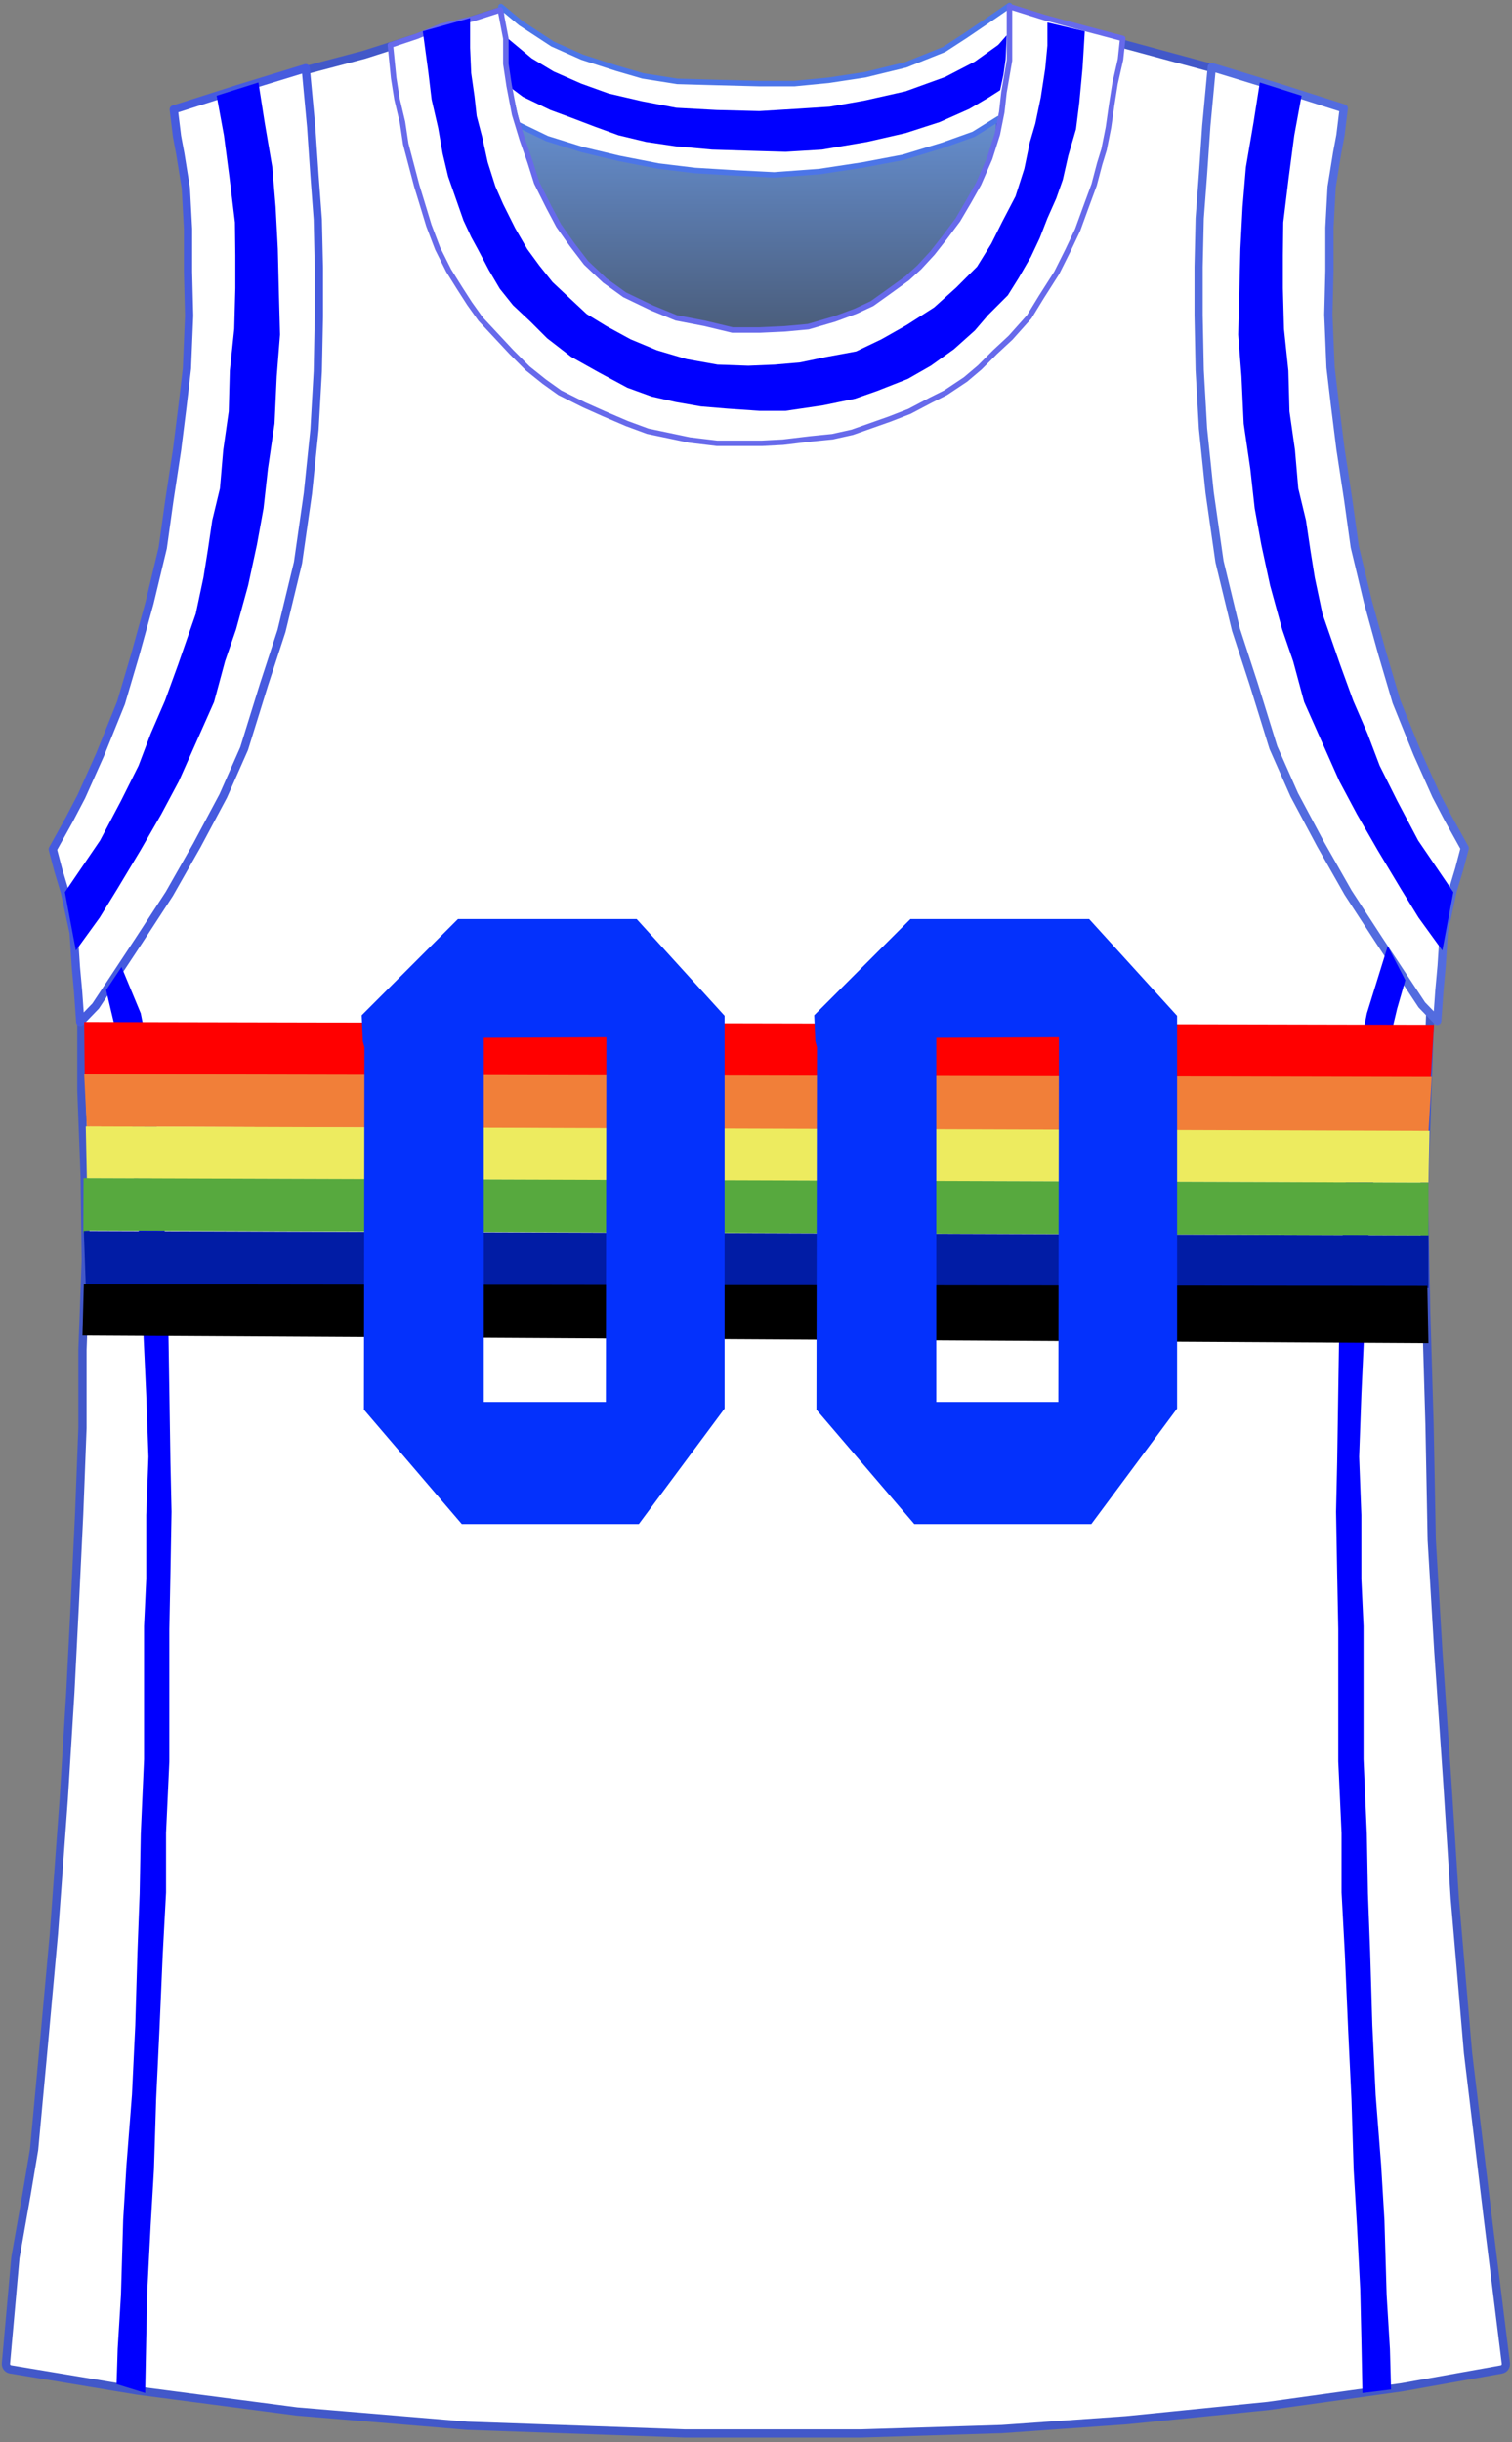 <?xml version="1.0" encoding="UTF-8" standalone="no"?>
<!DOCTYPE svg PUBLIC "-//W3C//DTD SVG 1.1//EN" "http://www.w3.org/Graphics/SVG/1.1/DTD/svg11.dtd">
<svg xmlns:xl="http://www.w3.org/1999/xlink" xmlns:dc="http://purl.org/dc/elements/1.1/" xmlns="http://www.w3.org/2000/svg" version="1.1" viewBox="617 1441 275 444" width="275" height="444">
  <rect x="617" y="1441" width="275" height="444" fill="#808080" stroke="none"/>
  <defs>
    <linearGradient x1="0" x2="1" id="Gradient" gradientUnits="userSpaceOnUse">
      <stop offset="0" stop-color="#6d9ce7"/>
      <stop offset="1" stop-color="#333"/>
    </linearGradient>
    <linearGradient id="Obj_Gradient" xl:href="#Gradient" gradientTransform="translate(751.45 1452) rotate(90) scale(81.8)"/>
  </defs>
  <g id="Denver_Nuggets" stroke-opacity="1" fill-opacity="1" stroke-dasharray="none" fill="none" stroke="none">
    <title>Denver Nuggets</title>
    <g id="Denver_Nuggets_Layer_1">
      <title>Layer 1</title>
      <g id="Graphic_15">
        <path d="M 702.7 1452 L 747.1 1459.8 L 773.9 1461.2 L 802.7 1453.6 L 804.4 1516 L 759.4 1533.8 L 707.8 1525.2 L 709.7 1496.8 L 704.7 1479.8 L 698.5 1468.6 Z" fill="url(#Obj_Gradient)"/>
        <path d="M 702.7 1452 L 747.1 1459.8 L 773.9 1461.2 L 802.7 1453.6 L 804.4 1516 L 759.4 1533.8 L 707.8 1525.2 L 709.7 1496.8 L 704.7 1479.8 L 698.5 1468.6 Z" stroke="black" stroke-linecap="round" stroke-linejoin="round" stroke-width="1"/>
      </g>
      <g id="Graphic_14">
        <path d="M 618.914 1871.762 L 641.983 1875.606 C 641.994 1875.608 642.006 1875.61 642.017 1875.611 L 670.977 1879.406 C 670.992 1879.408 671.008 1879.41 671.023 1879.411 L 701.976 1882.007 C 701.992 1882.009 702.008 1882.009 702.024 1882.01 L 741.582 1883.409 C 741.594 1883.409 741.606 1883.409 741.618 1883.409 L 773.584 1883.409 C 773.595 1883.409 773.605 1883.409 773.616 1883.409 L 799.18 1882.61 C 799.193 1882.61 799.207 1882.609 799.22 1882.608 L 821.785 1881.01 C 821.795 1881.01 821.805 1881.009 821.815 1881.008 L 847.581 1878.411 C 847.594 1878.41 847.606 1878.408 847.619 1878.407 L 871.981 1875.012 C 871.994 1875.01 872.006 1875.008 872.019 1875.006 L 890.067 1871.776 C 890.59 1871.683 890.949 1871.196 890.883 1870.669 L 887.6 1844.211 C 887.6 1844.21 887.6 1844.209 887.6 1844.207 L 884.002 1814.226 C 884.001 1814.215 884 1814.204 883.999 1814.192 L 881.601 1786.22 C 881.6 1786.213 881.6 1786.206 881.599 1786.199 L 880.2 1764.412 C 880.2 1764.41 880.2 1764.409 880.2 1764.407 L 878.6 1741.214 C 878.6 1741.211 878.6 1741.208 878.6 1741.205 L 877.401 1721.029 C 877.4 1721.016 877.4 1721.003 877.4 1720.989 L 877 1700.014 C 877 1700.011 877 1700.007 877 1700.004 L 876.4 1679.614 C 876.4 1679.611 876.4 1679.608 876.4 1679.604 L 876 1658.635 C 876 1658.618 876 1658.601 876.001 1658.584 L 876.6 1639.811 C 876.6 1639.81 876.6 1639.809 876.6 1639.807 L 877.397 1617.683 C 877.399 1617.634 877.404 1617.585 877.413 1617.537 L 880.229 1602.358 C 880.23 1602.353 880.231 1602.347 880.232 1602.342 L 881.324 1595.851 C 881.372 1595.564 881.294 1595.271 881.109 1595.048 L 872.965 1585.2 C 872.857 1585.069 872.784 1584.912 872.753 1584.745 L 871.231 1576.567 C 871.211 1576.456 871.172 1576.35 871.116 1576.253 L 855.541 1549.046 C 855.449 1548.885 855.403 1548.702 855.409 1548.517 L 856.599 1511.229 C 856.6 1511.21 856.6 1511.19 856.599 1511.171 L 856.201 1496.032 C 856.2 1496.011 856.2 1495.989 856.201 1495.968 L 856.597 1485.683 C 856.599 1485.628 856.606 1485.573 856.617 1485.518 L 859.216 1473.017 C 859.226 1472.973 859.232 1472.927 859.235 1472.881 L 859.952 1462.303 C 859.981 1461.882 859.741 1461.487 859.354 1461.319 L 850.281 1457.372 C 850.247 1457.358 850.213 1457.345 850.177 1457.334 L 836.647 1453.155 C 836.636 1453.152 836.625 1453.149 836.613 1453.146 L 821.843 1449.153 C 821.835 1449.151 821.826 1449.149 821.818 1449.146 L 810.442 1445.754 C 810.434 1445.751 810.426 1445.749 810.418 1445.747 L 801.952 1443.454 C 801.419 1443.31 800.87 1443.625 800.725 1444.158 C 800.712 1444.206 800.703 1444.255 800.697 1444.304 L 800.231 1448.345 C 800.231 1448.348 800.23 1448.352 800.23 1448.355 L 799.836 1452.098 C 799.832 1452.133 799.83 1452.168 799.83 1452.203 L 799.83 1455.464 C 799.83 1455.521 799.825 1455.579 799.816 1455.635 L 799.042 1460.085 C 799.034 1460.128 799.029 1460.172 799.028 1460.216 L 798.411 1475.725 C 798.404 1475.905 798.348 1476.08 798.25 1476.231 L 792.867 1484.497 C 792.822 1484.565 792.77 1484.628 792.71 1484.684 L 784.225 1492.577 C 784.208 1492.592 784.191 1492.607 784.174 1492.621 L 776.908 1498.512 C 776.836 1498.571 776.757 1498.618 776.672 1498.655 L 768.598 1502.115 C 768.467 1502.171 768.327 1502.199 768.185 1502.196 L 757.621 1502 C 757.607 1502 757.593 1502 757.579 1502.001 L 749.138 1502.197 C 749.046 1502.199 748.955 1502.188 748.866 1502.166 L 741.276 1500.219 C 741.225 1500.207 741.174 1500.197 741.122 1500.193 L 733.073 1499.426 C 732.894 1499.409 732.723 1499.344 732.578 1499.238 L 725.515 1494.084 C 725.439 1494.028 725.371 1493.962 725.313 1493.888 L 713.872 1479.093 C 713.824 1479.031 713.784 1478.964 713.752 1478.893 L 709.316 1469.057 C 709.24 1468.889 709.212 1468.703 709.236 1468.52 L 710.413 1459.287 C 710.424 1459.196 710.423 1459.104 710.41 1459.013 L 709.041 1449.823 C 709.034 1449.775 709.03 1449.725 709.03 1449.676 L 709.03 1444.113 C 709.03 1443.56 708.583 1443.113 708.03 1443.113 C 707.929 1443.113 707.828 1443.128 707.731 1443.159 L 702.032 1444.95 C 702.031 1444.95 702.03 1444.95 702.029 1444.951 L 693.231 1447.75 C 693.231 1447.75 693.23 1447.75 693.23 1447.75 L 683.255 1450.942 C 683.239 1450.947 683.222 1450.952 683.206 1450.957 L 672.641 1453.747 C 672.634 1453.749 672.627 1453.751 672.62 1453.753 L 662.241 1456.747 C 662.234 1456.749 662.227 1456.751 662.22 1456.753 L 656.025 1458.689 C 655.896 1458.729 655.778 1458.795 655.675 1458.882 L 650.984 1462.873 C 650.743 1463.079 650.613 1463.387 650.635 1463.703 L 650.998 1468.969 C 650.999 1468.99 651.001 1469.01 651.004 1469.031 L 651.991 1476.535 C 651.997 1476.578 652 1476.622 652 1476.666 L 652 1483.743 C 652 1483.781 652.002 1483.819 652.006 1483.857 L 653.391 1495.92 C 653.397 1495.973 653.399 1496.027 653.396 1496.081 L 652.804 1508.722 C 652.801 1508.774 652.803 1508.826 652.808 1508.878 L 654.569 1524.918 C 654.589 1525.102 654.558 1525.289 654.478 1525.456 L 648.878 1537.236 C 648.826 1537.344 648.795 1537.461 648.785 1537.581 L 648.015 1546.618 C 648.005 1546.738 647.973 1546.856 647.921 1546.965 L 643.65 1555.895 C 643.617 1555.965 643.592 1556.038 643.575 1556.114 L 640.036 1572.433 C 640.012 1572.544 639.97 1572.649 639.911 1572.745 L 632.14 1585.372 C 632.068 1585.489 632.02 1585.621 632.001 1585.758 L 630.609 1595.739 C 630.603 1595.78 630.6 1595.821 630.599 1595.861 L 630.401 1608.361 C 630.4 1608.393 630.401 1608.425 630.404 1608.457 L 631.797 1625.769 C 631.799 1625.796 631.8 1625.823 631.8 1625.849 L 631.8 1639.19 C 631.8 1639.203 631.8 1639.216 631.801 1639.228 L 632.399 1654.796 C 632.4 1654.805 632.4 1654.813 632.4 1654.822 L 632.6 1670.184 C 632.6 1670.201 632.6 1670.218 632.599 1670.234 L 632.001 1686.391 C 632 1686.403 632 1686.415 632 1686.428 L 632 1700.59 C 632 1700.603 632 1700.616 631.999 1700.629 L 631.4 1716.204 C 631.4 1716.208 631.4 1716.211 631.4 1716.214 L 630.6 1732.808 C 630.6 1732.809 630.6 1732.81 630.6 1732.811 L 629.8 1748.604 C 629.8 1748.607 629.8 1748.611 629.8 1748.615 L 628.6 1768.004 C 628.6 1768.007 628.6 1768.011 628.6 1768.015 L 626.801 1792.601 C 626.8 1792.606 626.8 1792.612 626.799 1792.618 L 625 1812.408 C 625 1812.409 625 1812.41 625 1812.41 L 623.203 1831.772 C 623.201 1831.797 623.198 1831.821 623.194 1831.846 L 621.831 1839.946 C 621.831 1839.949 621.83 1839.951 621.83 1839.954 L 619.807 1851.407 C 619.803 1851.435 619.799 1851.463 619.796 1851.491 L 618.082 1870.686 C 618.036 1871.207 618.398 1871.676 618.914 1871.762 Z" fill="white"/>
        <path d="M 618.914 1871.762 L 641.983 1875.606 C 641.994 1875.608 642.006 1875.61 642.017 1875.611 L 670.977 1879.406 C 670.992 1879.408 671.008 1879.41 671.023 1879.411 L 701.976 1882.007 C 701.992 1882.009 702.008 1882.009 702.024 1882.01 L 741.582 1883.409 C 741.594 1883.409 741.606 1883.409 741.618 1883.409 L 773.584 1883.409 C 773.595 1883.409 773.605 1883.409 773.616 1883.409 L 799.18 1882.61 C 799.193 1882.61 799.207 1882.609 799.22 1882.608 L 821.785 1881.01 C 821.795 1881.01 821.805 1881.009 821.815 1881.008 L 847.581 1878.411 C 847.594 1878.41 847.606 1878.408 847.619 1878.407 L 871.981 1875.012 C 871.994 1875.01 872.006 1875.008 872.019 1875.006 L 890.067 1871.776 C 890.59 1871.683 890.949 1871.196 890.883 1870.669 L 887.6 1844.211 C 887.6 1844.21 887.6 1844.209 887.6 1844.207 L 884.002 1814.226 C 884.001 1814.215 884 1814.204 883.999 1814.192 L 881.601 1786.22 C 881.6 1786.213 881.6 1786.206 881.599 1786.199 L 880.2 1764.412 C 880.2 1764.41 880.2 1764.409 880.2 1764.407 L 878.6 1741.214 C 878.6 1741.211 878.6 1741.208 878.6 1741.205 L 877.401 1721.029 C 877.4 1721.016 877.4 1721.003 877.4 1720.989 L 877 1700.014 C 877 1700.011 877 1700.007 877 1700.004 L 876.4 1679.614 C 876.4 1679.611 876.4 1679.608 876.4 1679.604 L 876 1658.635 C 876 1658.618 876 1658.601 876.001 1658.584 L 876.6 1639.811 C 876.6 1639.81 876.6 1639.809 876.6 1639.807 L 877.397 1617.683 C 877.399 1617.634 877.404 1617.585 877.413 1617.537 L 880.229 1602.358 C 880.23 1602.353 880.231 1602.347 880.232 1602.342 L 881.324 1595.851 C 881.372 1595.564 881.294 1595.271 881.109 1595.048 L 872.965 1585.2 C 872.857 1585.069 872.784 1584.912 872.753 1584.745 L 871.231 1576.567 C 871.211 1576.456 871.172 1576.35 871.116 1576.253 L 855.541 1549.046 C 855.449 1548.885 855.403 1548.702 855.409 1548.517 L 856.599 1511.229 C 856.6 1511.21 856.6 1511.19 856.599 1511.171 L 856.201 1496.032 C 856.2 1496.011 856.2 1495.989 856.201 1495.968 L 856.597 1485.683 C 856.599 1485.628 856.606 1485.573 856.617 1485.518 L 859.216 1473.017 C 859.226 1472.973 859.232 1472.927 859.235 1472.881 L 859.952 1462.303 C 859.981 1461.882 859.741 1461.487 859.354 1461.319 L 850.281 1457.372 C 850.247 1457.358 850.213 1457.345 850.177 1457.334 L 836.647 1453.155 C 836.636 1453.152 836.625 1453.149 836.613 1453.146 L 821.843 1449.153 C 821.835 1449.151 821.826 1449.149 821.818 1449.146 L 810.442 1445.754 C 810.434 1445.751 810.426 1445.749 810.418 1445.747 L 801.952 1443.454 C 801.419 1443.31 800.87 1443.625 800.725 1444.158 C 800.712 1444.206 800.703 1444.255 800.697 1444.304 L 800.231 1448.345 C 800.231 1448.348 800.23 1448.352 800.23 1448.355 L 799.836 1452.098 C 799.832 1452.133 799.83 1452.168 799.83 1452.203 L 799.83 1455.464 C 799.83 1455.521 799.825 1455.579 799.816 1455.635 L 799.042 1460.085 C 799.034 1460.128 799.029 1460.172 799.028 1460.216 L 798.411 1475.725 C 798.404 1475.905 798.348 1476.08 798.25 1476.231 L 792.867 1484.497 C 792.822 1484.565 792.77 1484.628 792.71 1484.684 L 784.225 1492.577 C 784.208 1492.592 784.191 1492.607 784.174 1492.621 L 776.908 1498.512 C 776.836 1498.571 776.757 1498.618 776.672 1498.655 L 768.598 1502.115 C 768.467 1502.171 768.327 1502.199 768.185 1502.196 L 757.621 1502 C 757.607 1502 757.593 1502 757.579 1502.001 L 749.138 1502.197 C 749.046 1502.199 748.955 1502.188 748.866 1502.166 L 741.276 1500.219 C 741.225 1500.207 741.174 1500.197 741.122 1500.193 L 733.073 1499.426 C 732.894 1499.409 732.723 1499.344 732.578 1499.238 L 725.515 1494.084 C 725.439 1494.028 725.371 1493.962 725.313 1493.888 L 713.872 1479.093 C 713.824 1479.031 713.784 1478.964 713.752 1478.893 L 709.316 1469.057 C 709.24 1468.889 709.212 1468.703 709.236 1468.52 L 710.413 1459.287 C 710.424 1459.196 710.423 1459.104 710.41 1459.013 L 709.041 1449.823 C 709.034 1449.775 709.03 1449.725 709.03 1449.676 L 709.03 1444.113 C 709.03 1443.56 708.583 1443.113 708.03 1443.113 C 707.929 1443.113 707.828 1443.128 707.731 1443.159 L 702.032 1444.95 C 702.031 1444.95 702.03 1444.95 702.029 1444.951 L 693.231 1447.75 C 693.231 1447.75 693.23 1447.75 693.23 1447.75 L 683.255 1450.942 C 683.239 1450.947 683.222 1450.952 683.206 1450.957 L 672.641 1453.747 C 672.634 1453.749 672.627 1453.751 672.62 1453.753 L 662.241 1456.747 C 662.234 1456.749 662.227 1456.751 662.22 1456.753 L 656.025 1458.689 C 655.896 1458.729 655.778 1458.795 655.675 1458.882 L 650.984 1462.873 C 650.743 1463.079 650.613 1463.387 650.635 1463.703 L 650.998 1468.969 C 650.999 1468.99 651.001 1469.01 651.004 1469.031 L 651.991 1476.535 C 651.997 1476.578 652 1476.622 652 1476.666 L 652 1483.743 C 652 1483.781 652.002 1483.819 652.006 1483.857 L 653.391 1495.92 C 653.397 1495.973 653.399 1496.027 653.396 1496.081 L 652.804 1508.722 C 652.801 1508.774 652.803 1508.826 652.808 1508.878 L 654.569 1524.918 C 654.589 1525.102 654.558 1525.289 654.478 1525.456 L 648.878 1537.236 C 648.826 1537.344 648.795 1537.461 648.785 1537.581 L 648.015 1546.618 C 648.005 1546.738 647.973 1546.856 647.921 1546.965 L 643.65 1555.895 C 643.617 1555.965 643.592 1556.038 643.575 1556.114 L 640.036 1572.433 C 640.012 1572.544 639.97 1572.649 639.911 1572.745 L 632.14 1585.372 C 632.068 1585.489 632.02 1585.621 632.001 1585.758 L 630.609 1595.739 C 630.603 1595.78 630.6 1595.821 630.599 1595.861 L 630.401 1608.361 C 630.4 1608.393 630.401 1608.425 630.404 1608.457 L 631.797 1625.769 C 631.799 1625.796 631.8 1625.823 631.8 1625.849 L 631.8 1639.19 C 631.8 1639.203 631.8 1639.216 631.801 1639.228 L 632.399 1654.796 C 632.4 1654.805 632.4 1654.813 632.4 1654.822 L 632.6 1670.184 C 632.6 1670.201 632.6 1670.218 632.599 1670.234 L 632.001 1686.391 C 632 1686.403 632 1686.415 632 1686.428 L 632 1700.59 C 632 1700.603 632 1700.616 631.999 1700.629 L 631.4 1716.204 C 631.4 1716.208 631.4 1716.211 631.4 1716.214 L 630.6 1732.808 C 630.6 1732.809 630.6 1732.81 630.6 1732.811 L 629.8 1748.604 C 629.8 1748.607 629.8 1748.611 629.8 1748.615 L 628.6 1768.004 C 628.6 1768.007 628.6 1768.011 628.6 1768.015 L 626.801 1792.601 C 626.8 1792.606 626.8 1792.612 626.799 1792.618 L 625 1812.408 C 625 1812.409 625 1812.41 625 1812.41 L 623.203 1831.772 C 623.201 1831.797 623.198 1831.821 623.194 1831.846 L 621.831 1839.946 C 621.831 1839.949 621.83 1839.951 621.83 1839.954 L 619.807 1851.407 C 619.803 1851.435 619.799 1851.463 619.796 1851.491 L 618.082 1870.686 C 618.036 1871.207 618.398 1871.676 618.914 1871.762 Z" stroke="#4258c9" stroke-linecap="round" stroke-linejoin="round" stroke-width="1.5"/>
      </g>
      <g id="Graphic_13">
        <path d="M 708.1 1442.2 L 708.3 1446 L 708.9 1452 L 709.5 1457.2 L 710.5 1461.2 L 711.1 1463.6 L 716.5 1466.2 L 722.9 1468.2 L 729.6 1469.8 L 736.8 1471.2 L 743.4 1472 L 750 1472.4 L 757.8 1472.8 L 766 1472.2 L 773.9 1471 L 781.3 1469.6 L 788.5 1467.4 L 794.1 1465.4 L 798.6 1462.6 L 800.8 1462 L 801.6 1454.4 L 800.7 1450.4 L 800.9 1445.2 L 800.6 1442 L 797.7 1444 L 792.7 1447.4 L 788.7 1450 L 781.7 1452.8 L 774.3 1454.6 L 767.7 1455.6 L 761.5 1456.2 L 755.1 1456.2 L 747.3 1456 L 740.2 1455.8 L 733.9 1454.8 L 729.1 1453.4 L 722.9 1451.4 L 717.5 1449 L 711.7 1445.2 Z" fill="white"/>
        <path d="M 708.1 1442.2 L 708.3 1446 L 708.9 1452 L 709.5 1457.2 L 710.5 1461.2 L 711.1 1463.6 L 716.5 1466.2 L 722.9 1468.2 L 729.6 1469.8 L 736.8 1471.2 L 743.4 1472 L 750 1472.4 L 757.8 1472.8 L 766 1472.2 L 773.9 1471 L 781.3 1469.6 L 788.5 1467.4 L 794.1 1465.4 L 798.6 1462.6 L 800.8 1462 L 801.6 1454.4 L 800.7 1450.4 L 800.9 1445.2 L 800.6 1442 L 797.7 1444 L 792.7 1447.4 L 788.7 1450 L 781.7 1452.8 L 774.3 1454.6 L 767.7 1455.6 L 761.5 1456.2 L 755.1 1456.2 L 747.3 1456 L 740.2 1455.8 L 733.9 1454.8 L 729.1 1453.4 L 722.9 1451.4 L 717.5 1449 L 711.7 1445.2 Z" stroke="#4c75e8" stroke-linecap="round" stroke-linejoin="round" stroke-width="1"/>
      </g>
      <g id="Graphic_12">
        <path d="M 708.9 1447.6 L 709.5 1453.8 L 709.7 1456.8 L 712.1 1458.6 L 717.1 1461 L 720.9 1462.4 L 725.1 1464 L 729.5 1465.6 L 734.5 1466.8 L 739.9 1467.6 L 746.5 1468.2 L 752.9 1468.4 L 759.9 1468.6 L 766.5 1468.2 L 774.7 1466.8 L 781.7 1465.2 L 787.9 1463.2 L 793.3 1460.8 L 796.7 1458.8 L 798.9 1457.4 L 799.5 1454.6 L 799.9 1451.8 L 800.1 1447.4 L 798.7 1449 L 798.5 1449.2 L 794.3 1452.2 L 788.9 1455 L 781.7 1457.6 L 774.182 1459.292 L 767.9 1460.4 L 761.7 1460.8 L 755.1 1461.2 L 747.3 1461 L 740 1460.6 L 733.782 1459.413 L 727.7 1458 L 722.7 1456.2 L 717.7 1454 L 713.7 1451.6 Z" fill="blue"/>
      </g>
      <g id="Graphic_11">
        <path d="M 688 1449.2 L 692.8 1447.6 L 697.2 1445.8 L 703 1444.4 L 708 1442.8 L 709 1448 L 709 1452.6 L 709.6 1456.6 L 710.6 1461.8 L 712 1466.4 L 713.4 1470.4 L 714.6 1474.2 L 716.8 1478.6 L 718.6 1482 L 721 1485.4 L 723.6 1488.793 L 727 1491.993 L 730.6 1494.592 L 735.6 1496.993 L 740 1498.793 L 745.2 1499.793 L 750.2 1500.993 L 755.2 1500.993 L 759.6 1500.793 L 764 1500.392 L 768.8 1498.993 L 772.6 1497.592 L 775.6 1496.193 L 778.4 1494.193 L 782 1491.592 L 784.2 1489.592 L 786.6 1486.993 L 788.8 1484.193 L 791.2 1480.993 L 793.2 1477.592 L 795 1474.392 L 797 1469.793 L 798.4 1465.392 L 799.2 1461.392 L 799.6 1457.8 L 800.6 1451.993 L 800.6 1448.392 L 800.6 1444.793 L 800.6 1442.193 L 807 1444.193 L 814.4 1446.193 L 821.2 1447.993 L 820.8 1451.793 L 819.8 1456.193 L 819.2 1459.993 L 818.6 1464.193 L 817.8 1468.193 L 817 1470.793 L 816 1474.592 L 814.6 1478.392 L 813 1482.793 L 811.2 1486.592 L 809.2 1490.592 L 806.4 1494.993 L 804.2 1498.592 L 800.8 1502.392 L 798 1504.993 L 795.2 1507.793 L 792.6 1509.993 L 789 1512.392 L 786.2 1513.793 L 782.4 1515.793 L 778.8 1517.193 L 775.4 1518.392 L 772 1519.592 L 768.4 1520.392 L 764.4 1520.793 L 759.4 1521.392 L 755.6 1521.592 L 751 1521.592 L 747.4 1521.592 L 742.4 1520.993 L 738.6 1520.193 L 734.8 1519.4 L 731 1518 L 726.8 1516.2 L 723.2 1514.592 L 718.8 1512.392 L 716 1510.392 L 713 1507.993 L 710 1504.993 L 707.2 1501.993 L 704.4 1498.993 L 702.4 1496.193 L 700.6 1493.392 L 698.6 1490.193 L 696.6 1486.193 L 695 1481.993 L 693.6 1477.392 L 692.8 1474.793 L 691.8 1470.993 L 690.8 1467.193 L 690.2 1463.193 L 689.2 1458.993 L 688.6 1455.193 Z" fill="white"/>
        <path d="M 688 1449.2 L 692.8 1447.6 L 697.2 1445.8 L 703 1444.4 L 708 1442.8 L 709 1448 L 709 1452.6 L 709.6 1456.6 L 710.6 1461.8 L 712 1466.4 L 713.4 1470.4 L 714.6 1474.2 L 716.8 1478.6 L 718.6 1482 L 721 1485.4 L 723.6 1488.793 L 727 1491.993 L 730.6 1494.592 L 735.6 1496.993 L 740 1498.793 L 745.2 1499.793 L 750.2 1500.993 L 755.2 1500.993 L 759.6 1500.793 L 764 1500.392 L 768.8 1498.993 L 772.6 1497.592 L 775.6 1496.193 L 778.4 1494.193 L 782 1491.592 L 784.2 1489.592 L 786.6 1486.993 L 788.8 1484.193 L 791.2 1480.993 L 793.2 1477.592 L 795 1474.392 L 797 1469.793 L 798.4 1465.392 L 799.2 1461.392 L 799.6 1457.8 L 800.6 1451.993 L 800.6 1448.392 L 800.6 1444.793 L 800.6 1442.193 L 807 1444.193 L 814.4 1446.193 L 821.2 1447.993 L 820.8 1451.793 L 819.8 1456.193 L 819.2 1459.993 L 818.6 1464.193 L 817.8 1468.193 L 817 1470.793 L 816 1474.592 L 814.6 1478.392 L 813 1482.793 L 811.2 1486.592 L 809.2 1490.592 L 806.4 1494.993 L 804.2 1498.592 L 800.8 1502.392 L 798 1504.993 L 795.2 1507.793 L 792.6 1509.993 L 789 1512.392 L 786.2 1513.793 L 782.4 1515.793 L 778.8 1517.193 L 775.4 1518.392 L 772 1519.592 L 768.4 1520.392 L 764.4 1520.793 L 759.4 1521.392 L 755.6 1521.592 L 751 1521.592 L 747.4 1521.592 L 742.4 1520.993 L 738.6 1520.193 L 734.8 1519.4 L 731 1518 L 726.8 1516.2 L 723.2 1514.592 L 718.8 1512.392 L 716 1510.392 L 713 1507.993 L 710 1504.993 L 707.2 1501.993 L 704.4 1498.993 L 702.4 1496.193 L 700.6 1493.392 L 698.6 1490.193 L 696.6 1486.193 L 695 1481.993 L 693.6 1477.392 L 692.8 1474.793 L 691.8 1470.993 L 690.8 1467.193 L 690.2 1463.193 L 689.2 1458.993 L 688.6 1455.193 Z" stroke="#676aeb" stroke-linecap="round" stroke-linejoin="round" stroke-width="1"/>
      </g>
      <g id="Graphic_10">
        <path d="M 693.899 1446.689 L 702.499 1444.289 L 702.499 1449.689 L 702.699 1454.289 L 703.299 1458.489 L 703.699 1462.089 L 704.699 1465.889 L 705.699 1470.489 L 707.099 1474.889 L 708.499 1478.089 L 710.699 1482.489 L 712.899 1486.289 L 715.099 1489.289 L 717.499 1492.289 L 720.699 1495.289 L 723.699 1498.089 L 727.299 1500.289 L 731.699 1502.689 L 736.499 1504.689 L 741.899 1506.289 L 747.499 1507.289 L 753.099 1507.489 L 757.899 1507.289 L 762.499 1506.889 L 767.299 1505.889 L 772.699 1504.889 L 777.299 1502.689 L 781.899 1500.089 L 786.899 1496.889 L 790.899 1493.289 L 794.699 1489.489 L 797.299 1485.289 L 799.299 1481.289 L 801.699 1476.689 L 803.299 1471.689 L 804.299 1466.889 L 805.299 1463.489 L 806.299 1458.689 L 807.099 1453.489 L 807.499 1449.289 L 807.499 1445.089 L 814.299 1446.689 L 813.899 1453.289 L 813.299 1459.689 L 812.699 1464.489 L 811.299 1469.289 L 810.299 1473.689 L 809.099 1477.089 L 807.499 1480.689 L 806.099 1484.289 L 804.499 1487.689 L 802.299 1491.489 L 800.299 1494.689 L 796.699 1498.289 L 794.299 1501.089 L 790.499 1504.489 L 786.299 1507.489 L 782.099 1509.889 L 776.499 1512.089 L 772.499 1513.489 L 766.699 1514.689 L 759.899 1515.689 L 755.099 1515.689 L 749.299 1515.289 L 744.499 1514.889 L 739.899 1514.089 L 735.499 1513.089 L 731.099 1511.489 L 725.899 1508.689 L 720.899 1505.889 L 716.499 1502.489 L 713.499 1499.489 L 710.299 1496.489 L 707.899 1493.489 L 705.899 1490.089 L 703.899 1486.289 L 702.699 1484.089 L 701.299 1481.089 L 699.899 1477.089 L 698.499 1473.089 L 697.499 1468.889 L 696.699 1464.289 L 695.499 1459.089 L 694.899 1454.089 Z" fill="blue"/>
      </g>
      <g id="Graphic_9">
        <path d="M 648.6 1460.9 L 660.2 1457.2 L 672.6 1453.4 L 673.6 1464.1 L 674.2 1472.9 L 674.8 1480.9 L 675 1489.7 L 675 1498.5 L 674.8 1508.5 L 674.2 1519.1 L 673 1530.7 L 671.2 1543.3 L 668.2 1555.7 L 665 1565.5 L 661.4 1577.1 L 657.6 1585.7 L 652.8 1594.7 L 647.8 1603.5 L 642.2 1612.1 L 634.4 1623.9 L 631.6 1626.8 L 631.2 1621.2 L 630.8 1616.8 L 630.4 1610.6 L 628.8 1603.2 L 627.6 1599.2 L 626.6 1595.4 L 629.6 1590 L 631.8 1585.8 L 635.2 1578.2 L 639 1568.8 L 641.6 1560 L 644.2 1550.6 L 646.6 1540.6 L 647.8 1532 L 649.2 1522.8 L 650.2 1514.8 L 651 1508 L 651.4 1498.4 L 651.2 1490.4 L 651.2 1482.6 L 650.8 1475.2 L 649.8 1469 L 649.2 1465.8 Z" fill="white"/>
        <path d="M 648.6 1460.9 L 660.2 1457.2 L 672.6 1453.4 L 673.6 1464.1 L 674.2 1472.9 L 674.8 1480.9 L 675 1489.7 L 675 1498.5 L 674.8 1508.5 L 674.2 1519.1 L 673 1530.7 L 671.2 1543.3 L 668.2 1555.7 L 665 1565.5 L 661.4 1577.1 L 657.6 1585.7 L 652.8 1594.7 L 647.8 1603.5 L 642.2 1612.1 L 634.4 1623.9 L 631.6 1626.8 L 631.2 1621.2 L 630.8 1616.8 L 630.4 1610.6 L 628.8 1603.2 L 627.6 1599.2 L 626.6 1595.4 L 629.6 1590 L 631.8 1585.8 L 635.2 1578.2 L 639 1568.8 L 641.6 1560 L 644.2 1550.6 L 646.6 1540.6 L 647.8 1532 L 649.2 1522.8 L 650.2 1514.8 L 651 1508 L 651.4 1498.4 L 651.2 1490.4 L 651.2 1482.6 L 650.8 1475.2 L 649.8 1469 L 649.2 1465.8 Z" stroke="#465bdf" stroke-linecap="round" stroke-linejoin="round" stroke-width="1.5"/>
      </g>
      <g id="Graphic_8">
        <path d="M 656.4 1458.4 L 664 1456 L 665.13 1463.224 L 666.53 1471.424 L 667.13 1478.624 L 667.53 1486.224 L 667.73 1494.424 L 667.93 1501.824 L 667.33 1509.424 L 666.93 1518.024 L 665.73 1526.224 L 664.93 1533.424 L 663.73 1540.024 L 662.13 1547.424 L 659.93 1555.424 L 657.93 1561.224 L 655.93 1568.624 L 652.73 1575.824 L 649.53 1583.024 L 646.33 1589.024 L 642.53 1595.624 L 638.33 1602.624 L 635.13 1607.824 L 630.8 1613.8 L 628.8 1603.2 L 635.2 1593.8 L 639 1586.6 L 642.2 1580.2 L 644.4 1574.4 L 647 1568.4 L 649.4 1561.8 L 652.6 1552.6 L 654 1546 L 654.8 1541 L 655.6 1535.6 L 657 1529.8 L 657.6 1522.8 L 658.6 1515.8 L 658.8 1508.4 L 659.6 1500.8 L 659.8 1493.4 L 659.8 1487.4 L 659.73 1481.424 L 658.73 1473.224 L 657.73 1465.624 Z" fill="blue"/>
      </g>
      <g id="Graphic_7">
        <path d="M 861.4 1460.7 L 849.8 1457 L 837.4 1453.2 L 836.4 1463.9 L 835.8 1472.7 L 835.2 1480.7 L 835 1489.5 L 835 1498.3 L 835.2 1508.3 L 835.8 1518.9 L 837 1530.5 L 838.8 1543.1 L 841.8 1555.5 L 845 1565.3 L 848.6 1576.9 L 852.4 1585.5 L 857.2 1594.5 L 862.2 1603.3 L 867.8 1611.9 L 875.6 1623.7 L 878.4 1626.6 L 878.8 1621 L 879.2 1616.6 L 879.6 1610.4 L 881.2 1603 L 882.4 1599 L 883.4 1595.2 L 880.4 1589.8 L 878.2 1585.6 L 874.8 1578 L 871 1568.6 L 868.4 1559.8 L 865.8 1550.4 L 863.4 1540.4 L 862.2 1531.8 L 860.8 1522.6 L 859.8 1514.6 L 859 1507.8 L 858.6 1498.2 L 858.8 1490.2 L 858.8 1482.4 L 859.2 1475 L 860.2 1468.8 L 860.8 1465.6 Z" fill="white"/>
        <path d="M 861.4 1460.7 L 849.8 1457 L 837.4 1453.2 L 836.4 1463.9 L 835.8 1472.7 L 835.2 1480.7 L 835 1489.5 L 835 1498.3 L 835.2 1508.3 L 835.8 1518.9 L 837 1530.5 L 838.8 1543.1 L 841.8 1555.5 L 845 1565.3 L 848.6 1576.9 L 852.4 1585.5 L 857.2 1594.5 L 862.2 1603.3 L 867.8 1611.9 L 875.6 1623.7 L 878.4 1626.6 L 878.8 1621 L 879.2 1616.6 L 879.6 1610.4 L 881.2 1603 L 882.4 1599 L 883.4 1595.2 L 880.4 1589.8 L 878.2 1585.6 L 874.8 1578 L 871 1568.6 L 868.4 1559.8 L 865.8 1550.4 L 863.4 1540.4 L 862.2 1531.8 L 860.8 1522.6 L 859.8 1514.6 L 859 1507.8 L 858.6 1498.2 L 858.8 1490.2 L 858.8 1482.4 L 859.2 1475 L 860.2 1468.8 L 860.8 1465.6 Z" stroke="#536cdf" stroke-linecap="round" stroke-linejoin="round" stroke-width="1.5"/>
      </g>
      <g id="Graphic_6">
        <path d="M 853.73 1458.4 L 846.13 1456 L 845 1463.224 L 843.6 1471.424 L 843 1478.624 L 842.6 1486.224 L 842.4 1494.424 L 842.2 1501.824 L 842.8 1509.424 L 843.2 1518.024 L 844.4 1526.224 L 845.2 1533.424 L 846.4 1540.024 L 848 1547.424 L 850.2 1555.424 L 852.2 1561.224 L 854.2 1568.624 L 857.4 1575.824 L 860.6 1583.024 L 863.8 1589.024 L 867.6 1595.624 L 871.8 1602.624 L 875 1607.824 L 879.33 1613.8 L 881.33 1603.2 L 874.93 1593.8 L 871.13 1586.6 L 867.93 1580.2 L 865.73 1574.4 L 863.13 1568.4 L 860.73 1561.8 L 857.53 1552.6 L 856.13 1546 L 855.33 1541 L 854.53 1535.6 L 853.13 1529.8 L 852.53 1522.8 L 851.53 1515.8 L 851.33 1508.4 L 850.53 1500.8 L 850.33 1493.4 L 850.33 1487.4 L 850.4 1481.424 L 851.4 1473.224 L 852.4 1465.624 Z" fill="blue"/>
      </g>
      <g id="Graphic_4">
        <path d="M 637.1 1624.4 L 639.2 1633.238 L 639.8 1641.838 L 640.8 1650.238 L 641.8 1659.438 L 642.8 1671.638 L 643 1681.638 L 643.6 1694.638 L 644 1705.838 L 643.6 1716.438 L 643.6 1728.038 L 643.2 1736.638 L 643.2 1750.438 L 643.2 1760.838 L 642.6 1774.438 L 642.4 1785.238 L 642 1795.838 L 641.6 1809.238 L 641 1821.838 L 640 1834.638 L 639.4 1844.638 L 639 1858.238 L 638.4 1868.038 L 638.2 1874.438 L 643.4 1876.038 L 643.6 1866.038 L 643.8 1857.238 L 644.4 1845.638 L 645 1835.438 L 645.4 1822.638 L 646 1810.038 L 646.6 1796.238 L 647.2 1785.038 L 647.2 1774.238 L 647.8 1761.238 L 647.8 1750.638 L 647.8 1737.238 L 648 1727.038 L 648.2 1715.838 L 648 1706.838 L 647.8 1693.838 L 647.6 1681.238 L 647.2 1670.238 L 646.8 1661.438 L 646.2 1652.238 L 645.2 1643.038 L 644.4 1634.238 L 642.6 1625.238 L 639.1 1616.8 L 636.3 1621 Z" fill="blue"/>
      </g>
      <g id="Graphic_3">
        <path d="M 871.1 1624.412 L 869 1633.25 L 868.4 1641.85 L 867.4 1650.25 L 866.4 1659.45 L 865.4 1671.65 L 865.2 1681.65 L 864.6 1694.65 L 864.2 1705.85 L 864.6 1716.45 L 864.6 1728.05 L 865 1736.65 L 865 1750.45 L 865 1760.85 L 865.6 1774.45 L 865.8 1785.25 L 866.2 1795.85 L 866.6 1809.25 L 867.2 1821.85 L 868.2 1834.65 L 868.8 1844.65 L 869.2 1858.25 L 869.8 1868.05 L 870 1875.4 L 864.8 1876.05 L 864.6 1866.05 L 864.4 1857.25 L 863.8 1845.65 L 863.2 1835.45 L 862.8 1822.65 L 862.2 1810.05 L 861.6 1796.25 L 861 1785.05 L 861 1774.25 L 860.4 1761.25 L 860.4 1750.65 L 860.4 1737.25 L 860.2 1727.05 L 860 1715.85 L 860.2 1706.85 L 860.4 1693.85 L 860.6 1681.25 L 861 1670.25 L 861.4 1661.45 L 862 1652.25 L 863 1643.05 L 863.8 1634.25 L 865.6 1625.25 L 869.4 1613 L 872.6 1619.2 Z" fill="blue"/>
      </g>
      <g id="Graphic_17">
        <path d="M 632.31 1626.81 L 877.81 1627.31 L 877.2 1637.2 L 632.4 1636.4 Z" fill="red"/>
      </g>
      <g id="Graphic_18">
        <path d="M 632.31 1636.308 L 877.4 1636.8 L 876.8 1646.8 L 633.31 1645.808 L 632.81 1646.308 Z" fill="#f17f39"/>
      </g>
      <g id="Graphic_19">
        <path d="M 632.6 1645.8 L 877 1646.6 L 876.8 1656 L 633.31 1655.241 L 632.81 1655.741 Z" fill="#edeb5f"/>
      </g>
      <g id="Graphic_20">
        <path d="M 632.2 1655.2 L 876.8 1656 L 876.8 1665.6 L 632.656 1664.715 L 632.156 1665.215 Z" fill="#57a93e"/>
      </g>
      <g id="Graphic_21">
        <path d="M 632.242 1664.794 L 876.8 1665.6 L 876.8 1675.2 L 632.6 1674.6 Z" fill="#011ca5"/>
      </g>
      <g id="Graphic_22">
        <path d="M 632.25 1674.498 L 876.6 1674.8 L 876.8 1685.2 L 632 1683.8 Z" fill="black"/>
      </g>
      <g id="Graphic_2">
        <path d="M 765.089 1625.58 L 782.589 1608.08 L 815.089 1608.08 L 831.089 1625.68 L 831.089 1697.08 L 815.489 1718.08 L 783.289 1718.08 L 765.489 1697.28 L 765.589 1630.08 L 787.289 1629.68 L 787.289 1695.88 L 809.489 1695.88 L 809.589 1629.58 L 786.889 1629.68 L 766.089 1633.28 L 765.289 1630.28 Z" fill="#0431fc"/>
      </g>
      <g id="Graphic_5">
        <path d="M 682.788 1625.58 L 700.288 1608.08 L 732.788 1608.08 L 748.788 1625.68 L 748.788 1697.08 L 733.188 1718.08 L 700.988 1718.08 L 683.188 1697.28 L 683.288 1630.08 L 704.988 1629.68 L 704.988 1695.88 L 727.188 1695.88 L 727.288 1629.58 L 704.588 1629.68 L 683.788 1633.28 L 682.988 1630.28 Z" fill="#0431fc"/>
      </g>
    </g>
  </g>
</svg>
